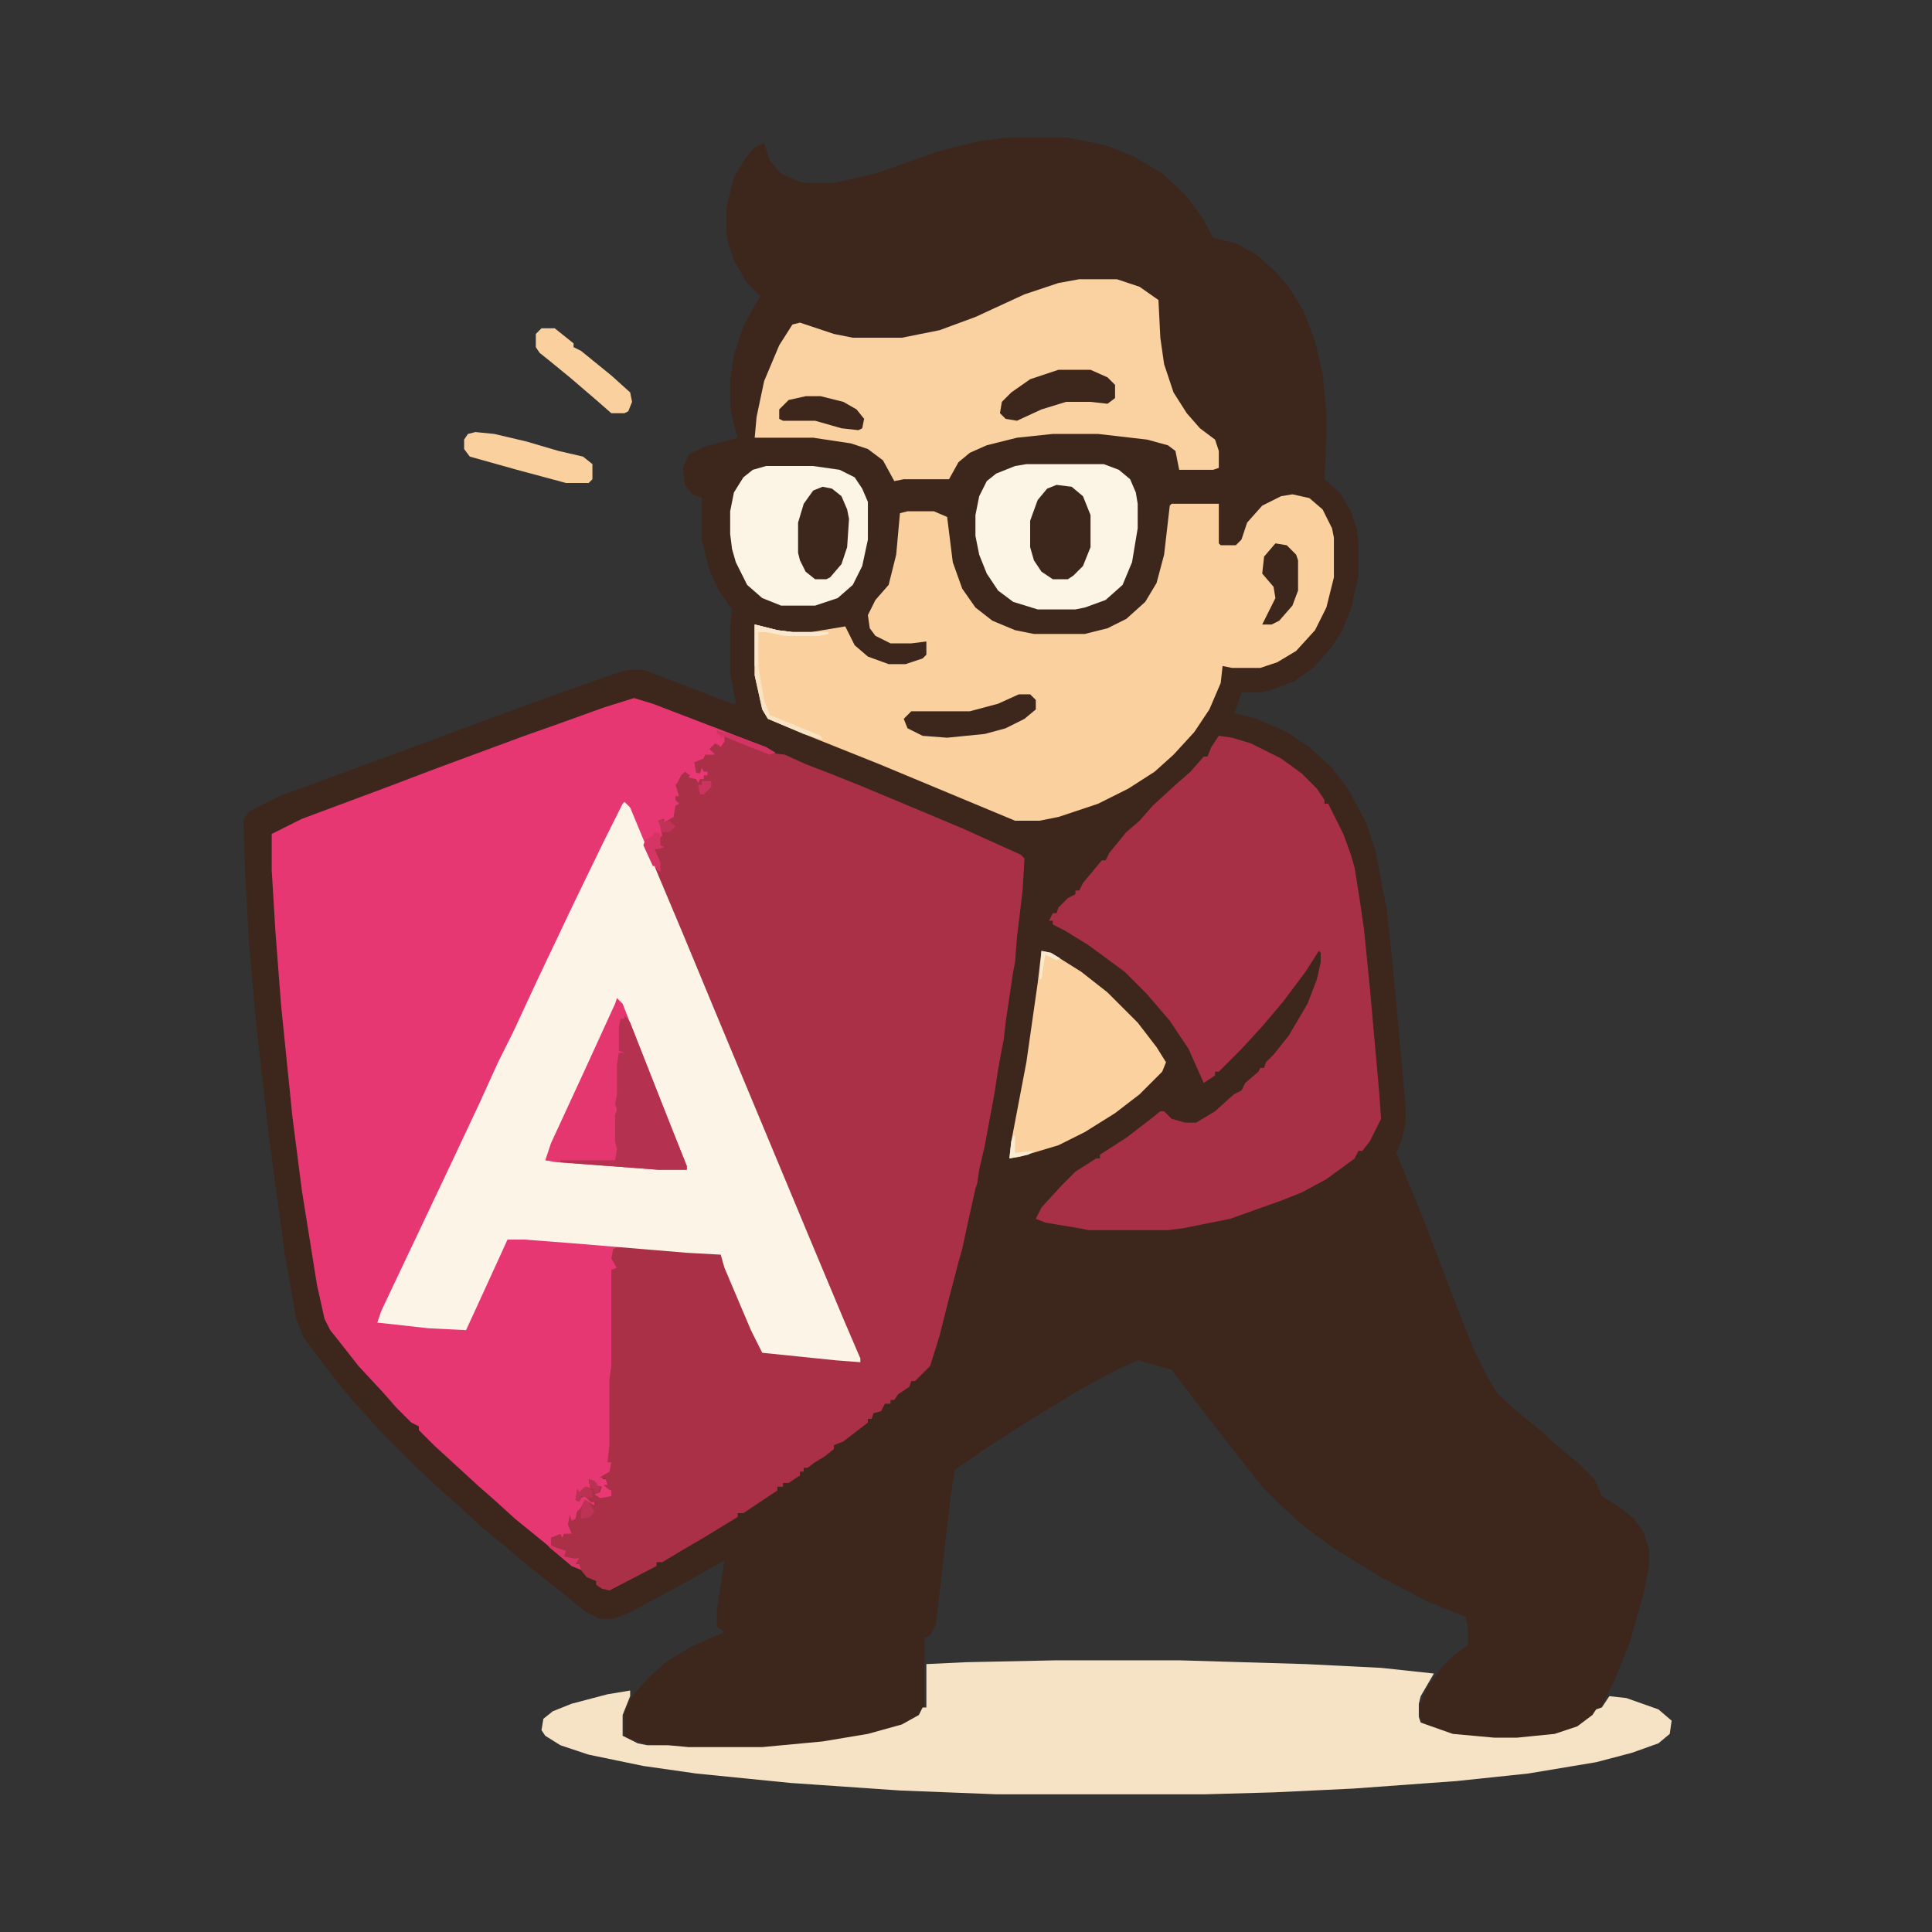 <?xml version="1.0" encoding="UTF-8" standalone="no"?>
<svg
   version="1.1"
   viewBox="0 0 1024 1024"
   width="1024"
   height="1024"
   id="svg409"
   sodipodi:docname="an-logo.svg"
   inkscape:version="1.2.2 (b0a8486541, 2022-12-01)"
   xmlns:inkscape="http://www.inkscape.org/namespaces/inkscape"
   xmlns:sodipodi="http://sodipodi.sourceforge.net/DTD/sodipodi-0.dtd"
   xmlns="http://www.w3.org/2000/svg"
   xmlns:svg="http://www.w3.org/2000/svg">
  <rect x="0" y="0" width="1024" height="1024" fill="#333333" stroke="none"/>
  <defs
     id="defs413" />
  <sodipodi:namedview
     id="namedview411"
     pagecolor="#505050"
     bordercolor="#ffffff"
     borderopacity="1"
     inkscape:showpageshadow="0"
     inkscape:pageopacity="0"
     inkscape:pagecheckerboard="1"
     inkscape:deskcolor="#505050"
     showgrid="false"
     inkscape:zoom="1.0029297"
     inkscape:cx="342.99513"
     inkscape:cy="511.50146"
     inkscape:window-width="3840"
     inkscape:window-height="2135"
     inkscape:window-x="3840"
     inkscape:window-y="0"
     inkscape:window-maximized="1"
     inkscape:current-layer="svg409" />
  <path
     transform="translate(533,73)"
     d="m0 0h33l20 4 15 6 15 9 12 11 9 12 6 11 12 3 11 6 10 9 7 8 8 13 6 16 4 17 2 21v13l-1 22 8 7 6 10 3 9 1 7v18l-4 18-5 12-6 9-9 10-10 7-13 5-5 1h-10l-3 9-1 2 12 3 16 7 12 8 12 11 9 12 9 17 5 15 6 31 3 28 7 76v9l-2 9-3 7 14 34 16 42 11 28 8 16 5 8 10 9 11 9 10 9 11 9 9 9 4 9 11 7 6 5 5 7 3 9v9l-3 15-7 25-8 20-7 14-8 9-10 5-13 3-14 1h-12l-22-2-11-4-6-4-1-7 4-10 8-11 7-7 7-5v-9l-1-6-20-8-25-13-26-16-16-12-12-11-9-9-22-28-20-26-6-8-18-5-11 5-17 9-28 17-22 14-16 11-3 2-2 13-8 69-3 6-3 1v37l-3 5-12 6-20 5-27 4-24 2h-39l-24-3-9-3-1-1v-13l4-8 9-10 9-8 13-8 18-8-4-3v-9l4-26-23 13-28 15-8 3h-7l-8-4-16-13-14-11-13-11-11-9-13-12-8-7-15-14-19-19-7-8-10-11-11-14-12-16-4-10-6-34-8-59-7-61-4-45-2-35-1-30 3-5 16-8 52-19 62-23 30-11 37-13 4-1h8l47 18h2l-3-17v-23l1-10-7-10-5-11-4-16v-22l-5-2-4-5-1-9 3-7 8-4 18-5-3-11-1-7v-12l2-14 5-15 6-11 3-5-7-7-7-12-3-9-1-6v-13l4-16 6-10 5-6 5-2 3 9 6 7 9 4 4 1h15l22-5 34-12 20-5z"
     fill="#3D261B"
     id="path339" />
  <path
     transform="translate(336,370)"
     d="m0 0 10 3 60 23 5 3-3 1-13-5-11-5 1 5-4 2-2-2v2 1 2l-3 1-2-1-2 4h-4l2 1-1 5 2-1 2-2v2h2v2h-2v2h-2l-1 2-1-2-4-1-2-2-3 3v2l3 2-4 1 1 4-1 2 2 2v2l-2 1-2 5-5 2-3-1 3 4 1 5-4 2 1 2 2 1-3 1h-2l3 7v5h-2l14 33 17 41 50 120 18 43 9 21v2l-13-1-39-4-6-12-14-33-2-7-18-1-24-2h-13l-2 1v2l2 2-2 1 2 4-2 1 1 5-1 7 1 2h-2l2 7v1l-2 1 1 14v19l-1 7v36l-2 3h2v5l-5 3 3 3-2 1 2 2 2 1v3l-6 1-3-2 3-1 1-3-4-1-3-3 1 5-6 2-1 4 2-3 2 1 1-2 2 5h2v2l-4-2-1 1-2 4h-2l-1 5-2 1-1 2 2 2-1 2h-4l-1 3-2-2-3 3v2l7 3-1 3 5 1h3l-2 3h2l1 3-5-2-14-12-16-13-11-10-8-7-24-22-8-8v-2l-4-2-8-8-7-8-13-14-11-14-4-5-3-6-4-18-8-50-5-39-6-59-3-39-2-33v-19l16-8 43-16 29-11 46-17 17-6 25-9z"
     fill="#E73773"
     id="path341" />
  <path
     transform="translate(384,390)"
     d="m0 0 9 3 8 3 7 3 8 1 11 5 13 5 15 6 24 10 31 13 31 14 2 2-1 17-3 25-1 13-1 5-4 27-1 9-1 5-2 11-2 13-5 27-3 13-1 7-1 3-4 18-3 14-2 7-6 23-4 16-5 16-8 8h-2l-1 3-6 4-2 3h-2v2h-3l-2 4-4 1-1 3h-2v2l-13 10-5 2v2l-5 4-5 3-4 3h-2v2h-2v2l-6 4h-3v2h-3v2l-18 12h-3v2l-18 11-12 7-10 6h-3v2l-25 13-4-1-3-2v-2l-5-2-4-5v-2h-2v-3h-4l-2-1v-3l-2 1-1-2-4-2v-4l5-2 1 2 1-2h4l-2-5 1-5 1 3 2-1 1-4 2-2 2-4 2 1 3 2v-2h-2l-3-3-2 1-1 2-2-1 1-6 1 2 4-3 2 1-1-5 3 1 1 2 3 1-1 5 4-1 2 1-2-3-2-1 1-5-3-1 5-3 1-5h-2l1-9v-35l1-7v-31-1-15-4l3-1-3-5 1-5 2-1h13l35 3 7 1 15 35 7 16 47 5 5 1-11-25-12-29-15-36-18-43-15-36-17-41-15-36-6-14 1-3 1 1-1-6-3-6 5 1-3-4 4-2-1-5-1-3 3-1v2l5-3 1-6 2-1-2-2v-2h2l-2-6 1-1 2-4 2-2 4 3 3 1h3v-2h2v-2h-3l-1 3v-2h-2l-1-6 5-2 1-2h5l-3-3 3-3 2 1 1 1 2-3z"
     fill="#AA3047"
     id="path343" />
  <path
     transform="translate(331,425)"
     d="m0 0 3 3 12 29 16 38 17 41 50 120 18 43 9 21v2l-13-1-39-4-6-12-14-33-2-7-18-1-60-5-26-2h-9l-16 35-6 13-20-1-27-3 2-6 36-76 16-34 10-22 8-16 13-28 19-40 16-33 10-20z"
     fill="#FCF5E7"
     id="path347" />
  <path
     transform="translate(646,390)"
     d="m0 0 7 1 10 3 16 8 11 8 8 8 4 6v2h2l8 16 4 11 2 7 3 19 2 14 3 30 5 56 1 14-6 12-4 5h-2l-2 4-15 11-13 7-10 4-28 10-25 5-8 1h-42l-5-1-18-3-5-2 3-6 11-12 7-7 11-7h2v-2l14-9 13-10 5-4h2l4 4 7 2h6l10-6 10-9 4-2 2-4 7-6 1-2h2l1-3 4-4 8-10 10-17 5-13 2-9v-5l-1-1-7 11-12 16-11 13-11 12-12 12h-2v2l-6 4-8-18-10-15-12-14-12-12-19-14-13-8-6-3v-2h-2l2-4h2l1-3 5-5 4-2v-2h2l2-4 10-12h2l2-4 9-11 7-6 7-8 12-11 8-7 7-8h2l2-5z"
     fill="#A83046"
     id="path349" />
  <path
     transform="translate(685,262)"
     d="m0 0 9 2 7 6 5 10 1 5v21l-4 16-6 12-10 11-10 6-9 3h-15l-5-1-1 9-6 14-8 12-11 12-10 9-14 9-16 8-21 7-10 2h-13l-72-30-40-16-19-8-3-5-4-18v-27l12 3 8 1h10l18-3 5 10 7 6 11 4h9l9-3 2-2v-7l-8 1h-11l-8-4-3-4-1-7 4-8 7-8 4-16 2-22 4-1h14l7 3 3 24 5 14 7 10 9 7 12 5 10 2h27l12-3 10-5 10-9 6-10 4-15 3-26 1-1h25v21l1 1h8l3-3 3-9 8-9 10-5z"
     fill="#FAD19E"
     id="path351" />
  <path
     transform="translate(560,880)"
     d="m0 0h65l67 2 40 2 28 3-7 12-1 4v7l1 3 17 6 22 2h12l20-2 12-4 8-6 2-3 3-1 4-6 9 1 17 6 7 6-1 7-6 5-14 5-19 5-36 6-38 4-55 4-42 2-36 1h-111l-51-2-58-4-50-5-28-4-29-6-15-5-8-5-2-3 1-6 5-4 10-4 19-5 12-2v3l-4 10v11l8 4 5 1h11l11 1h39l32-3 24-4 18-5 9-5 2-4h2v-23l21-1z"
     fill="#F6E2C4"
     id="path353" />
  <path
     transform="translate(572,148)"
     d="m0 0h20l12 4 10 7 1 20 2 14 5 15 7 11 7 8 8 6 2 6v9l-3 1h-18l-2-10-4-3-11-3-26-3h-24l-19 2-16 4-9 4-6 5-5 9h-24l-5 1-6-11-8-6-9-3-20-3h-31l1-11 4-19 8-19 7-11 4-1 18 6 10 2h26l20-4 19-7 26-12 18-6z"
     fill="#FAD1A0"
     id="path355" />
  <path
     transform="translate(544,246)"
     d="m0 0h41l8 3 6 5 3 7 1 6v13l-3 18-5 12-9 8-11 4-5 1h-20l-13-4-8-6-6-9-4-10-2-10v-11l2-10 4-8 5-4 10-4z"
     fill="#FCF5E6"
     id="path357" />
  <path
     transform="translate(552,504)"
     d="m0 0 5 1 16 10 14 11 16 16 10 13 5 8-2 5-12 12-13 10-16 10-14 7-20 6-6 1 1-9 8-42 6-42z"
     fill="#FAD19F"
     id="path359" />
  <path
     transform="translate(406,247)"
     d="m0 0h25l14 2 8 4 4 6 3 7v20l-3 14-5 10-8 7-12 4h-18l-10-4-8-7-6-12-2-7-1-8v-12l2-10 5-8 5-4z"
     fill="#FCF5E6"
     id="path361" />
  <path
     transform="translate(327,529)"
     d="m0 0 3 3 11 28 23 58v2h-15l-54-4-6-1 3-9 18-39 16-35z"
     fill="#E43770"
     id="path363" />
  <path
     transform="translate(331,538)"
     d="m0 0 3 4 22 56 8 20v2h-15l-52-4v-1h29l1-6-1-4v-10-4l1-3-1-3 1-5v-16l1-6h3l-3-1v-13l1-4h2z"
     fill="#B4314F"
     id="path365" />
  <path
     transform="translate(560,257)"
     d="m0 0 8 1 6 5 4 10v17l-4 10-5 5-3 2h-8l-6-4-4-6-2-7v-14l4-11 5-6z"
     fill="#3D261B"
     id="path367" />
  <path
     transform="translate(436,258)"
     d="m0 0 5 1 5 4 3 7 1 5-1 15-3 9-6 7-2 1h-6l-5-4-3-6-1-4v-16l3-10 5-7z"
     fill="#3D261B"
     id="path369" />
  <path
     transform="translate(252,229)"
     d="m0 0 10 1 17 4 17 5 13 3 5 4v8l-2 2h-12l-26-7-25-7-3-4v-5l2-3z"
     fill="#FAD09E"
     id="path371" />
  <path
     transform="translate(561,196)"
     d="m0 0h17l9 4 4 4v7l-4 3-9-1h-13l-13 4-13 6-6-1-3-3 1-6 5-5 10-7z"
     fill="#3D261B"
     id="path373" />
  <path
     transform="translate(287,174)"
     d="m0 0h7l10 8v2l4 2 16 13 10 9 1 5-2 5-2 1h-7l-8-7-14-12-11-9-5-4-2-3v-7z"
     fill="#FAD19E"
     id="path375" />
  <path
     transform="translate(540,368)"
     d="m0 0h6l3 3v5l-6 5-10 5-11 3-20 2-13-1-8-4-2-5 4-4h31l15-4z"
     fill="#3D261B"
     id="path377" />
  <path
     transform="translate(676,288)"
     d="m0 0 6 1 5 5 1 3v16l-3 8-7 8-4 2h-5l7-14-1-6-6-7 1-9z"
     fill="#3D261B"
     id="path379" />
  <path
     transform="translate(427,210)"
     d="m0 0h8l12 3 7 4 4 5-1 5-2 1-9-1-14-4h-17l-2-1v-5l5-5z"
     fill="#3D261B"
     id="path381" />
  <path
     transform="translate(400,331)"
     d="m0 0 12 3 8 1h19v1l-5 1h-18l-10-2h-4v19l3 17 3 8 27 11 1 2-10-3-19-8-3-5-4-18z"
     fill="#F8E3C5"
     id="path383" />
  <path
     transform="translate(347,441)"
     d="m0 0 3 1v3 1 2l2 1-3 1h-2l3 7v5l-2-1v-2h-2l-5-11 1-3 4-2z"
     fill="#D53565"
     id="path385" />
  <path
     transform="translate(400,331)"
     d="m0 0 12 3 8 1h19v1l-5 1h-18l-10-2h-4l-1 18h-1z"
     fill="#F9E8CE"
     id="path387" />
  <path
     transform="translate(380,387)"
     d="m0 0 10 3 16 6 5 3-3 1-13-5-12-5-1 2v-2l-2-1z"
     fill="#CF3462"
     id="path389" />
  <path
     transform="translate(312,784)"
     d="m0 0 3 1 3 3-1 3h-2v-2h-2zm-2 4 4 2v4l-6-1-1 3-2-1 1-6 1 2z"
     fill="#B93252"
     id="path391" />
  <path
     transform="translate(291,819)"
     d="m0 0 9 3-1 3 5 1h3l-2 3h2l1 3-5-2-12-10z"
     fill="#D83668"
     id="path393" />
  <path
     transform="translate(310,795)"
     d="m0 0 2 1 3 5-2 3-5 1v-4l1-4z"
     fill="#BD3255"
     id="path395" />
  <path
     transform="translate(318,784)"
     d="m0 0h3l1 3h-2l2 2 2 1v3l-6 1-3-2 3-1 1-3-3-1 3-1z"
     fill="#E93874"
     id="path397" />
  <path
     transform="translate(552,504)"
     d="m0 0 5 1 5 3-2 1-6-3-2 13h-1z"
     fill="#F9E9D0"
     id="path399" />
  <path
     transform="translate(355,434)"
     d="m0 0m-4 0 1 2 3-1 3 3-3 3h-4l-2-6z"
     fill="#C03257"
     id="path401" />
  <path
     transform="translate(537,602)"
     d="m0 0h1v9l10-1-3 2-10 2 1-9z"
     fill="#FAEBD3"
     id="path403" />
  <path
     transform="translate(372,414)"
     d="m0 0h5v3l-4 4h-2l-1-5h2z"
     fill="#CC3460"
     id="path405" />
  <path
     transform="translate(372,407)"
     d="m0 0 1 2h2v2h-2v2h-2l-1 2-1-2-4-1 2-3 4 1z"
     fill="#E93874"
     id="path407" />
</svg>
